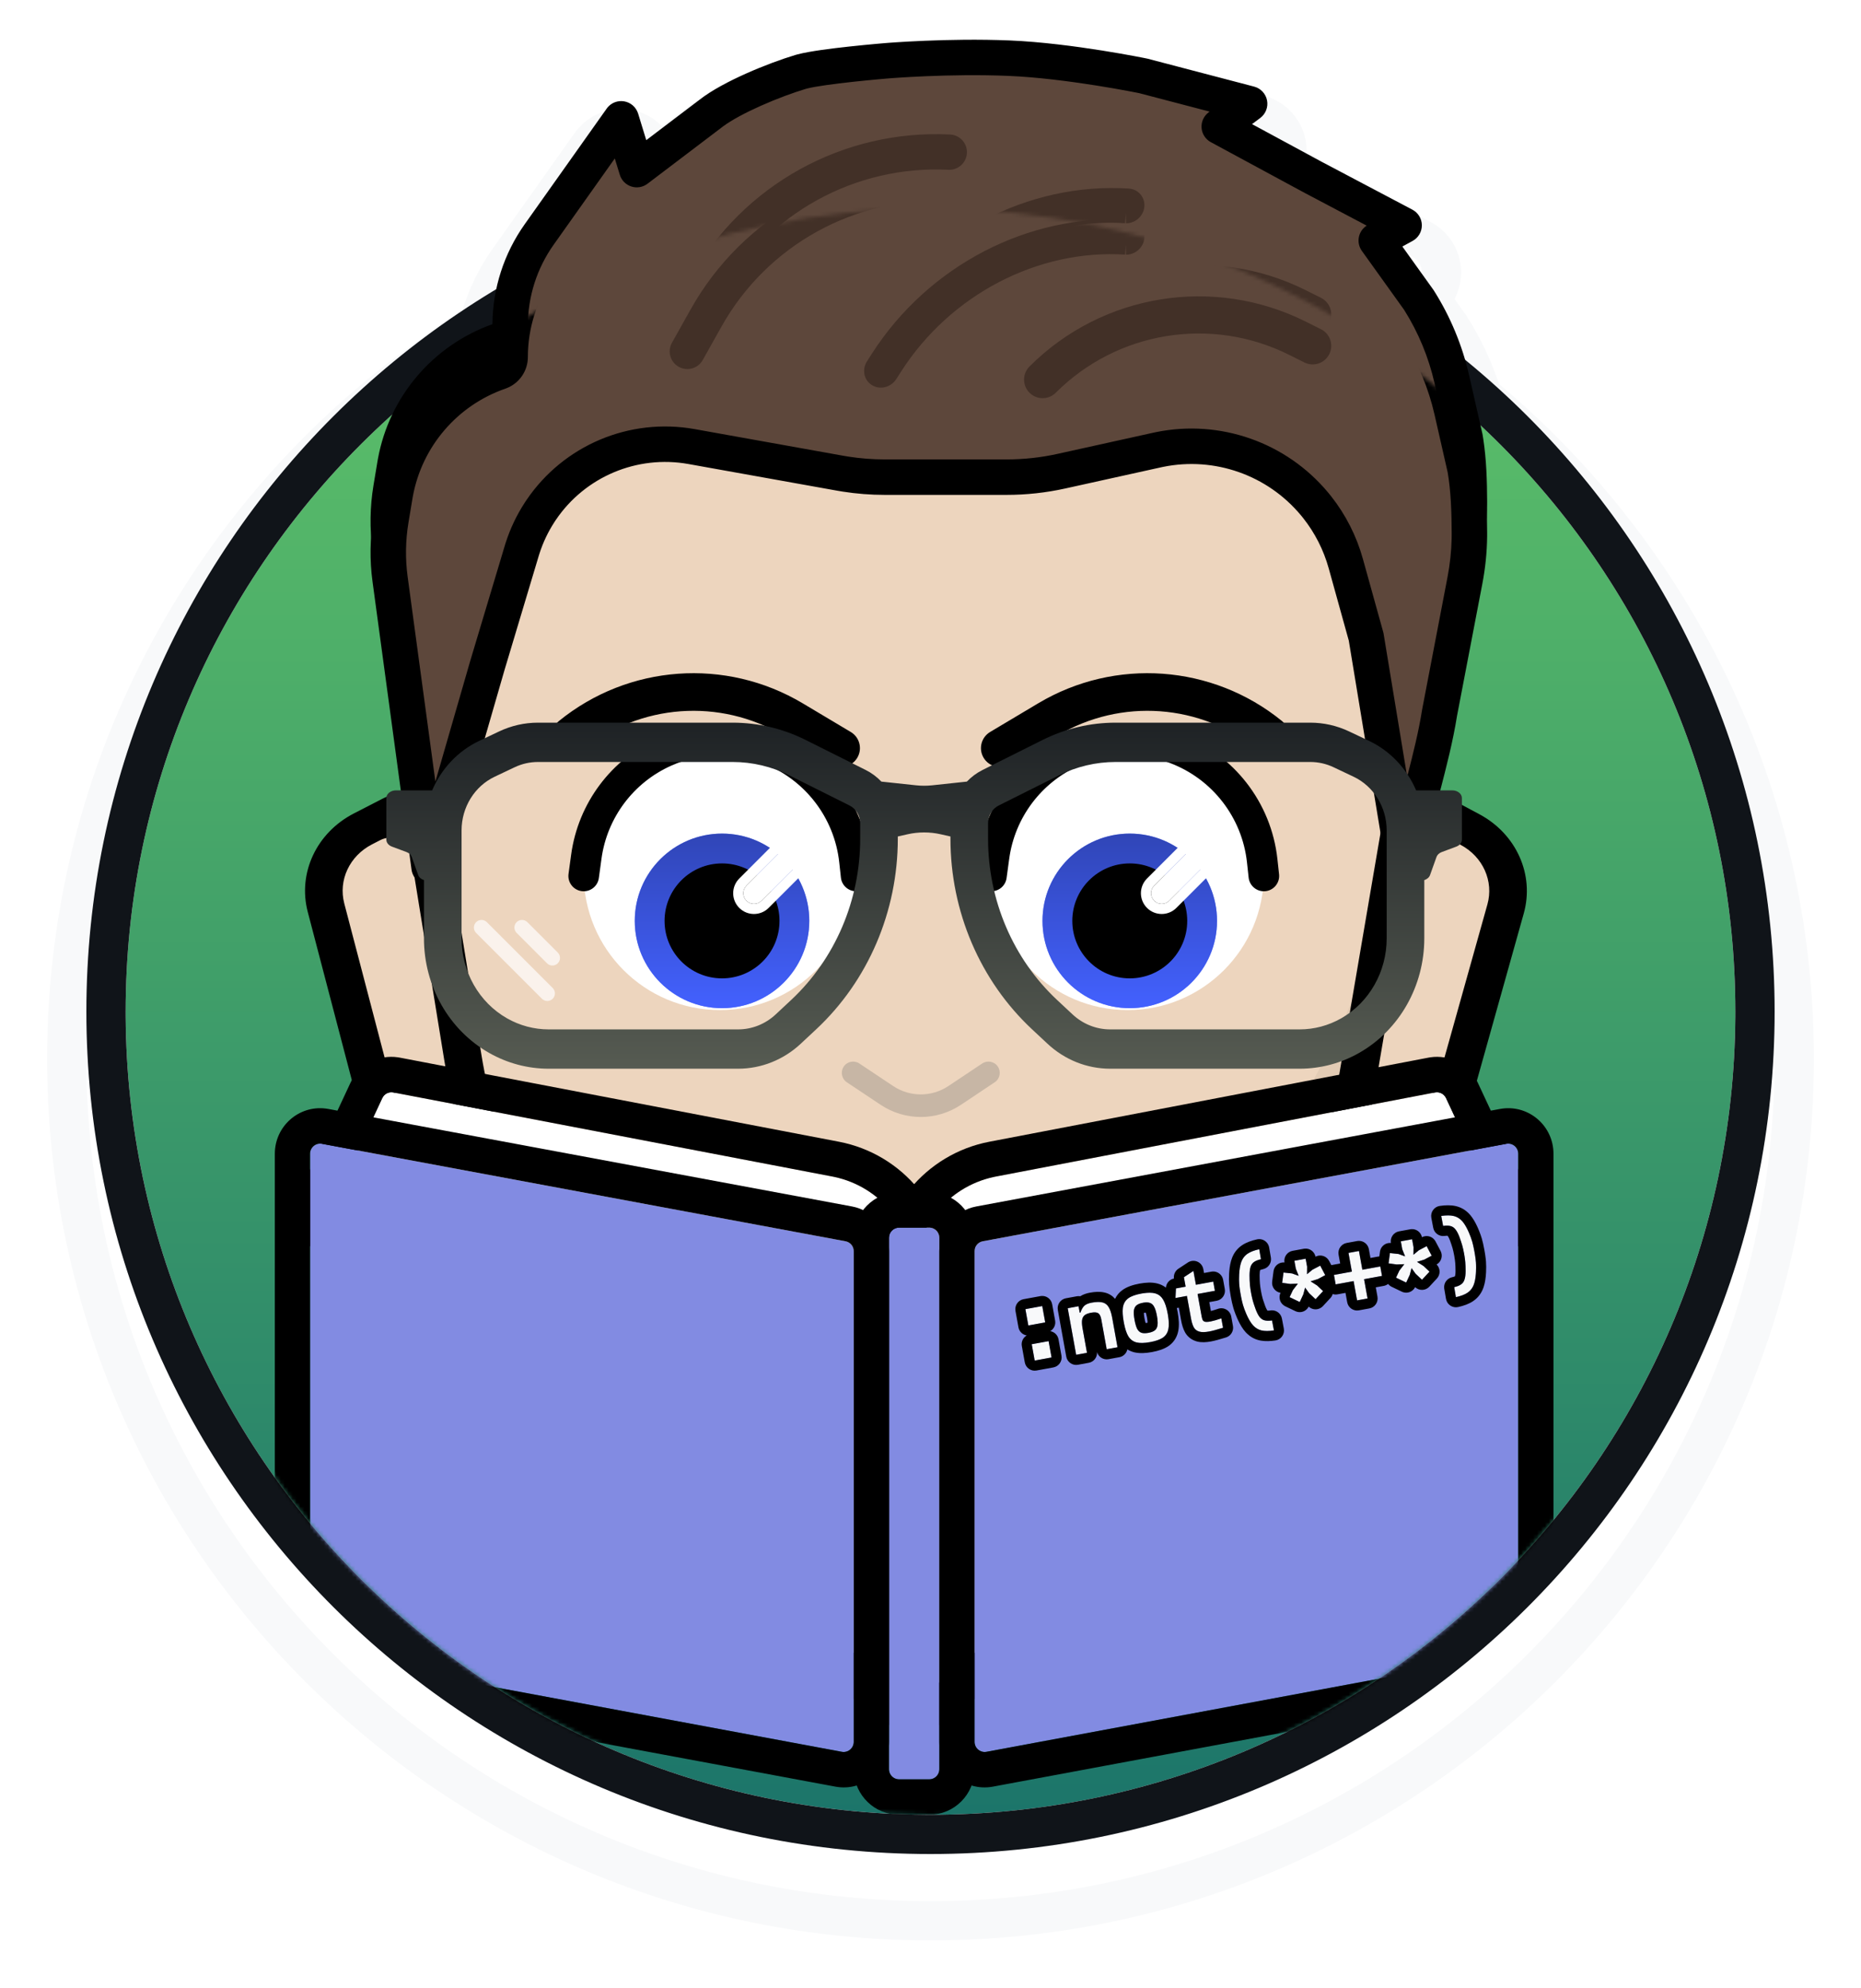<svg  width="250" height="267" viewBox="0 0 474 506" fill="none" xmlns="http://www.w3.org/2000/svg">
<g filter="url(#filter0_d_4118_1025)">
<path fill-rule="evenodd" clip-rule="evenodd" d="M237.474 0.183C243.192 -0.014 250.359 -0.109 257.611 0.193L259.223 0.27C267.308 0.703 275.778 1.845 282.179 2.86L284.673 3.265C287.062 3.663 289.119 4.033 290.695 4.328L293.175 4.804L293.86 4.941L293.94 4.958C293.963 4.962 294.008 4.971 294.05 4.979L294.111 4.993L294.13 4.996L294.188 5.01C294.2 5.012 294.212 5.014 294.223 5.016C294.227 5.017 294.231 5.019 294.235 5.019C294.301 5.033 294.376 5.049 294.456 5.067L294.872 5.17L321.964 12.265L322.466 12.406C327.445 13.903 331.239 17.952 332.419 23.006L332.528 23.514L332.62 24.027C332.811 25.227 332.848 26.429 332.741 27.609L341.285 32.228L364.407 44.432L364.846 44.674C369.175 47.153 371.929 51.685 372.135 56.67L372.147 57.17L372.142 57.67C372.08 59.926 371.493 62.097 370.473 64.034L373.192 67.827L373.355 68.062L373.502 68.279L373.662 68.524C377.063 73.899 379.796 79.658 381.811 85.672C430.837 126.846 462 188.529 462 257.5C462 381.534 361.218 482 237 482C112.782 482 12 381.534 12 257.5C12 177.205 54.236 106.786 117.724 67.107C119.418 61.458 122.025 56.085 125.478 51.216L146.372 21.745L146.563 21.485L146.757 21.229L146.997 20.926L147.308 20.559C150.578 16.836 155.558 15.012 160.516 15.809L161.025 15.899C163.952 16.477 166.574 17.931 168.593 19.996L172.118 17.323C176.197 14.153 181.555 11.44 186.033 9.444L186.933 9.048C191.44 7.084 196.069 5.392 199.718 4.303L199.896 4.251L200.484 4.087L200.645 4.044C204.604 3.012 210.941 2.258 215.25 1.792L217.136 1.593C218.975 1.404 220.65 1.245 221.962 1.126L224.062 0.941L224.65 0.891L224.756 0.884C224.772 0.882 224.791 0.881 224.811 0.879C224.814 0.879 224.817 0.879 224.82 0.879C224.83 0.878 224.84 0.876 224.85 0.875L224.874 0.874C224.886 0.873 224.9 0.871 224.913 0.87L225.074 0.857L225.653 0.812L227.757 0.666L229.233 0.573C230.843 0.476 232.839 0.368 235.115 0.273L237.474 0.183ZM237 43C215.062 43 193.891 46.279 173.951 52.372L170.959 54.642C167.676 57.133 163.52 58.088 159.532 57.346C158.219 57.853 156.913 58.372 155.612 58.903L149.161 68.005C147.793 69.935 146.708 72.034 145.925 74.238C142.058 76.154 138.261 78.191 134.537 80.339C134.86 75.674 136.096 71.127 138.169 66.957C134.169 69.026 130.243 71.217 126.395 73.524C125.775 76.441 125.445 79.427 125.421 82.439C114.048 86.484 104.941 94.862 99.888 105.475C94.912 109.944 90.156 114.651 85.64 119.581L86.275 115.759L86.291 115.669L86.425 114.909L86.439 114.83C87.448 109.341 89.272 104.124 91.789 99.315C48.898 138.526 22 194.873 22 257.5C22 375.988 118.282 472 237 472C355.718 472 452 375.988 452 257.5C452 196.819 426.747 142.032 386.161 103.018L387.316 108.094L387.369 108.342L387.417 108.58L387.484 108.949L387.656 110.013L387.67 110.097C388.176 113.389 388.449 116.678 388.599 119.841C384.917 115.808 381.074 111.923 377.083 108.195L374.184 95.455C373.88 94.12 373.534 92.797 373.152 91.485C368.524 87.702 363.734 84.108 358.795 80.715C361.816 85.93 364.039 91.573 365.379 97.459L365.545 98.19C360.924 94.475 356.137 90.958 351.199 87.647C350.614 86.527 349.987 85.428 349.317 84.352L338.74 69.597C338.36 69.067 338.02 68.514 337.718 67.945C307.671 52.021 273.39 43 237 43ZM257.194 10.184C249.284 9.855 241.407 10.021 235.532 10.265C232.589 10.388 230.133 10.532 228.41 10.644C227.549 10.701 226.868 10.749 226.401 10.784C226.169 10.802 225.988 10.816 225.865 10.826C225.804 10.831 225.756 10.834 225.724 10.837C225.708 10.838 225.694 10.84 225.685 10.841C225.681 10.841 225.677 10.841 225.675 10.841L225.674 10.842C225.674 10.842 225.669 10.841 225.666 10.842C225.657 10.842 225.644 10.844 225.627 10.846C225.593 10.848 225.541 10.852 225.477 10.857C225.346 10.868 225.154 10.884 224.911 10.905C224.423 10.947 223.721 11.007 222.866 11.085C221.157 11.24 218.821 11.464 216.325 11.734C211.842 12.219 206.278 12.91 203.166 13.721L202.578 13.885C199.14 14.911 194.536 16.604 190.103 18.579C185.775 20.507 181.263 22.856 178.162 25.29L164.605 35.574L162.53 28.815C162.025 27.171 160.628 25.955 158.93 25.681C157.337 25.426 155.737 26.04 154.724 27.273L154.53 27.528L133.636 56.999C133.261 57.528 132.898 58.065 132.547 58.608C137.946 55.78 143.474 53.164 149.12 50.771L156.589 40.237L157.868 44.403C158.152 45.326 158.72 46.119 159.472 46.684C162.718 45.495 166 44.38 169.314 43.338L183.621 32.485L184.121 32.1C186.349 30.446 189.853 28.577 193.778 26.828C197.893 24.995 202.132 23.442 205.161 22.538L205.569 22.425C207.785 21.858 212.545 21.226 217.297 20.712C219.726 20.449 222.007 20.231 223.683 20.079C224.519 20.003 225.205 19.944 225.679 19.903C225.915 19.883 226.099 19.868 226.223 19.857C226.285 19.852 226.333 19.849 226.364 19.846C226.379 19.845 226.39 19.843 226.397 19.843H226.409L226.419 19.841H226.427C226.433 19.84 226.443 19.84 226.456 19.839C226.483 19.837 226.524 19.833 226.579 19.829C226.69 19.82 226.858 19.806 227.078 19.79C227.518 19.757 228.17 19.71 229.001 19.656C230.664 19.547 233.047 19.407 235.908 19.288C241.643 19.049 249.249 18.892 256.818 19.208C264.304 19.52 272.654 20.618 279.198 21.655C282.455 22.172 285.236 22.668 287.199 23.035C288.18 23.218 288.956 23.369 289.483 23.474C289.747 23.526 289.95 23.566 290.084 23.593C290.117 23.599 290.148 23.605 290.173 23.61L308.094 28.305L307.836 28.5C306.605 29.423 305.927 30.911 306.041 32.446C306.155 33.981 307.044 35.352 308.397 36.084L332.264 48.985C332.277 48.992 332.292 49 332.305 49.007L348.097 57.341C347.107 57.977 346.4 58.978 346.136 60.134C346.065 60.444 346.027 60.758 346.022 61.071C352.193 64.488 358.187 68.186 363.984 72.147L357.181 62.658L359.795 61.233C361.164 60.486 362.043 59.09 362.139 57.549L362.147 57.238C362.137 55.679 361.323 54.244 360.009 53.431L359.74 53.276L336.558 41.041L318.896 31.492L320.994 29.92C322.38 28.88 323.049 27.138 322.716 25.438C322.382 23.738 321.105 22.378 319.43 21.938L292.338 14.844L292.108 14.79L292.106 14.789H292.103C292.1 14.788 292.095 14.788 292.09 14.787C292.079 14.785 292.064 14.78 292.045 14.776C292.006 14.768 291.949 14.757 291.876 14.742C291.729 14.712 291.513 14.669 291.235 14.614C290.68 14.504 289.872 14.348 288.858 14.158C286.83 13.779 283.966 13.269 280.612 12.737C273.933 11.678 265.189 10.518 257.194 10.184ZM256.401 29.199C250.108 28.937 243.729 29.017 238.494 29.197L236.325 29.279C234.249 29.366 232.434 29.463 230.981 29.551L229.654 29.635L227.826 29.762L227.37 29.797C227.357 29.798 227.343 29.799 227.329 29.801C227.329 29.801 227.324 29.8 227.32 29.801L227.299 29.803H227.296L227.295 29.804L227.247 29.808C227.231 29.809 227.214 29.809 227.198 29.81L227.181 29.812C227.16 29.814 227.14 29.816 227.128 29.817C227.122 29.818 227.115 29.818 227.109 29.818C227.104 29.819 227.099 29.819 227.095 29.819L227.05 29.823L226.528 29.867L224.588 30.038C223.358 30.15 221.801 30.297 220.106 30.471L218.373 30.653C213.533 31.177 209.561 31.74 208.109 32.097L207.964 32.138C205.713 32.813 202.522 33.959 199.26 35.347L197.848 35.963C197.32 36.198 196.812 36.431 196.325 36.66C209.519 34.256 223.113 33 237 33C258.79 33 279.859 36.091 299.789 41.859C298.184 40.088 297.032 37.937 296.453 35.593L287.931 33.36L287.544 33.283L285.362 32.865C283.945 32.6 282.077 32.264 279.903 31.901L277.632 31.532C271.637 30.582 264.307 29.616 257.711 29.262L256.401 29.199ZM227.422 29.789C227.436 29.788 227.45 29.787 227.462 29.786C227.469 29.785 227.476 29.784 227.482 29.783C227.462 29.785 227.442 29.787 227.422 29.789ZM294.032 4.977C294.032 4.977 294.038 4.979 294.042 4.979L294.03 4.976L294.032 4.977ZM293.166 4.848C293.188 4.85 293.212 4.851 293.234 4.853C293.2 4.849 293.166 4.847 293.133 4.844C293.144 4.845 293.155 4.846 293.166 4.848ZM293.056 4.837C293.074 4.839 293.093 4.839 293.111 4.841C293.061 4.836 293.012 4.83 292.964 4.826C292.946 4.825 292.928 4.824 292.911 4.823C292.958 4.827 293.006 4.832 293.056 4.837ZM291.262 4.825C291.27 4.824 291.278 4.824 291.287 4.823H291.283C291.276 4.824 291.268 4.824 291.262 4.825ZM291.688 4.799H291.69C291.71 4.798 291.73 4.796 291.751 4.796C291.746 4.796 291.74 4.796 291.735 4.796C291.72 4.796 291.704 4.798 291.688 4.799ZM292.024 4.79H292.076L292.072 4.789C292.056 4.789 292.04 4.79 292.024 4.79ZM224.678 0.89C224.672 0.891 224.666 0.892 224.661 0.892C224.677 0.891 224.698 0.889 224.723 0.887C224.728 0.886 224.735 0.886 224.741 0.886L224.744 0.885C224.719 0.887 224.697 0.889 224.678 0.89ZM226.061 0.85C226.058 0.85 226.054 0.85 226.051 0.849C226.044 0.849 226.036 0.85 226.027 0.849C226.04 0.85 226.052 0.85 226.061 0.85ZM225.292 0.849L225.325 0.848H225.317C225.309 0.848 225.3 0.849 225.292 0.849ZM225.996 0.849C225.991 0.848 225.985 0.847 225.979 0.847C225.974 0.846 225.968 0.847 225.962 0.847C225.974 0.847 225.986 0.848 225.996 0.849ZM225.571 0.844C225.524 0.844 225.474 0.844 225.422 0.846C225.415 0.846 225.407 0.846 225.4 0.847C225.494 0.844 225.579 0.843 225.655 0.843C225.629 0.843 225.601 0.843 225.571 0.844ZM225.694 0.843C225.746 0.843 225.794 0.843 225.836 0.844C225.868 0.844 225.898 0.845 225.924 0.846C225.905 0.845 225.884 0.844 225.862 0.844C225.816 0.843 225.759 0.842 225.696 0.842L225.694 0.843ZM225.948 0.846L225.946 0.845H225.944L225.948 0.846ZM225.666 0.842C225.676 0.842 225.687 0.842 225.696 0.842C225.692 0.842 225.688 0.841 225.684 0.841C225.678 0.841 225.672 0.842 225.666 0.842Z" fill="#F8F9FA"/>
</g>
<path d="M442 257.5C442 370.442 350.218 462 237 462C123.782 462 32 370.442 32 257.5C32 144.558 123.782 53 237 53C350.218 53 442 144.558 442 257.5Z" fill="url(#paint0_linear_4118_1025)"/>
<path d="M442 257.5C442 144.999 350.934 53.715 238.326 53.004L237 53C123.782 53 32 144.558 32 257.5L32.004 258.822C32.714 370.715 123.507 461.287 235.674 461.996L237 462C349.776 462 441.283 371.156 441.996 258.822L442 257.5ZM452 257.5C452 375.988 355.718 472 237 472C118.282 472 22 375.988 22 257.5C22 139.012 118.282 43 237 43C355.718 43 452 139.012 452 257.5Z" fill="#101419"/>
<path d="M99.354 139.364L109.292 212.724L124.128 161.367L132.878 132.185C133.92 128.711 135.451 125.403 137.427 122.362C145.785 109.497 161.038 102.892 176.139 105.599L213.948 112.376C217.705 113.049 221.513 113.388 225.329 113.388H256.415C261.095 113.388 265.762 112.878 270.332 111.868L294.677 106.489C309.57 103.199 325.055 108.492 334.816 120.212C338.515 124.652 341.227 129.827 342.775 135.394L347.957 154.039L357.632 212.724C360.213 198.533 364.728 185.632 366.663 173.376L373.106 139.76C373.874 135.758 374.28 131.692 374.261 127.617C374.236 122.118 374.066 116.582 373.163 111.315L369.781 96.457C368.153 89.305 365.317 82.484 361.395 76.285L350.537 61.139L357.632 57.269L334.411 45.013L310.544 32.112L318.285 26.307L291.193 19.212C291.193 19.212 272.487 15.341 257.006 14.696C241.525 14.051 226.044 15.341 226.044 15.341C226.044 15.341 208.812 16.736 203.869 18.211C197.402 20.142 186.185 24.701 180.891 28.887L162.185 43.078L158.213 30.14L137.319 59.61C132.514 66.388 129.933 74.49 129.933 82.798C129.933 84.506 128.849 86.027 127.235 86.586C113.254 91.434 103.022 103.543 100.594 118.14L99.583 124.216C98.75 129.225 98.673 134.332 99.354 139.364Z" fill="#5D473B"/>
<path d="M235.531 10.265C241.407 10.02 249.283 9.855 257.194 10.184C265.189 10.518 273.933 11.678 280.612 12.737C283.966 13.269 286.83 13.779 288.858 14.158C289.872 14.348 290.68 14.504 291.235 14.614C291.513 14.669 291.728 14.713 291.875 14.743C291.949 14.757 292.005 14.769 292.044 14.777C292.064 14.781 292.079 14.784 292.09 14.787C292.095 14.788 292.099 14.789 292.102 14.789C292.104 14.79 292.105 14.789 292.106 14.789L292.107 14.79C292.106 14.799 292.078 14.934 291.618 17.157L292.108 14.79C292.185 14.806 292.262 14.824 292.338 14.843L319.429 21.939C321.105 22.378 322.382 23.738 322.715 25.439C323.048 27.139 322.38 28.88 320.994 29.92L318.895 31.492L336.558 41.041H336.557L359.739 53.276C361.211 54.053 362.136 55.575 362.147 57.238C362.158 58.902 361.255 60.437 359.795 61.233L357.181 62.658L365.065 73.654L365.211 73.871C369.407 80.503 372.442 87.802 374.184 95.455L377.565 110.313L377.613 110.551L377.785 111.615C378.603 116.938 378.752 122.403 378.776 127.597L378.774 128.42C378.74 132.53 378.308 136.61 377.541 140.61L371.113 174.136C370.105 180.498 368.44 186.979 366.761 193.458C365.059 200.021 363.33 206.629 362.075 213.531C361.682 215.692 359.791 217.257 357.595 217.239C355.399 217.221 353.534 215.625 353.177 213.458L343.54 155.014L338.424 136.604C337.134 131.962 334.934 127.626 331.954 123.849L331.346 123.102C322.801 112.843 309.324 108.12 296.272 110.767L295.651 110.898L271.306 116.277C266.416 117.358 261.422 117.902 256.415 117.902H225.329C221.757 117.902 218.19 117.625 214.662 117.073L213.151 116.82L175.342 110.044C162.237 107.695 149.002 113.299 141.563 124.294L141.214 124.822C139.581 127.335 138.292 130.056 137.381 132.91L137.203 133.482L128.465 162.618L128.466 162.619L113.63 213.977C113.038 216.028 111.09 217.384 108.961 217.227C106.966 217.081 105.322 215.643 104.888 213.721L104.817 213.329L94.88 139.97C94.137 134.49 94.222 128.93 95.129 123.475L96.14 117.4L96.273 116.64C99.176 100.866 110.294 87.818 125.421 82.439C125.494 73.322 128.358 64.442 133.635 56.999L154.53 27.529L154.724 27.273C155.737 26.039 157.337 25.426 158.929 25.682C160.628 25.955 162.025 27.17 162.53 28.815L164.605 35.574L178.162 25.29C181.263 22.856 185.775 20.507 190.103 18.579C194.536 16.604 199.139 14.911 202.578 13.885L203.166 13.721C206.278 12.91 211.841 12.219 216.325 11.734C218.821 11.464 221.156 11.241 222.866 11.085C223.722 11.008 224.423 10.947 224.911 10.905C225.155 10.884 225.346 10.868 225.477 10.857C225.542 10.852 225.592 10.849 225.626 10.846C225.643 10.845 225.657 10.843 225.665 10.842C225.668 10.842 225.671 10.842 225.673 10.842L225.674 10.841C225.677 10.841 225.68 10.841 225.684 10.841C225.693 10.84 225.707 10.838 225.723 10.837C225.756 10.834 225.803 10.831 225.865 10.826C225.988 10.816 226.168 10.802 226.401 10.784C226.868 10.749 227.548 10.701 228.409 10.644C230.132 10.531 232.588 10.388 235.531 10.265ZM134.449 82.798C134.449 86.319 132.284 89.462 129.033 90.735L128.714 90.852C116.487 95.092 107.489 105.583 105.154 118.275L105.048 118.881L104.038 124.956C103.278 129.52 103.207 134.173 103.828 138.758L110.892 190.909L119.789 160.114L119.803 160.069L128.553 130.889L128.777 130.162C129.933 126.542 131.57 123.091 133.641 119.902L134.085 119.233C143.521 105.286 160.311 98.174 176.936 101.154L214.745 107.931L216.057 108.151C219.123 108.631 222.224 108.872 225.329 108.872H256.415C260.767 108.872 265.108 108.399 269.358 107.46L293.702 102.08L294.478 101.916C310.78 98.611 327.613 104.508 338.286 117.322L339.043 118.255C342.765 122.973 345.513 128.387 347.125 134.185L352.308 152.83L352.366 153.066C352.383 153.145 352.399 153.224 352.412 153.304L358.408 189.672C359.954 183.685 361.347 178.092 362.202 172.672L362.229 172.527L368.672 138.91C369.298 135.641 369.664 132.343 369.734 129.05L369.745 127.639C369.72 122.218 369.55 117.03 368.728 112.18L365.378 97.459C363.874 90.848 361.257 84.541 357.644 78.805L346.868 63.771C346.114 62.719 345.847 61.395 346.136 60.134C346.4 58.978 347.106 57.977 348.096 57.34L332.304 49.007C332.291 49 332.277 48.992 332.263 48.985L308.397 36.084C307.043 35.352 306.155 33.981 306.041 32.446C305.927 30.911 306.604 29.424 307.835 28.5L308.093 28.305L290.172 23.611C290.147 23.605 290.118 23.6 290.084 23.593C289.95 23.566 289.747 23.526 289.483 23.473C288.955 23.369 288.18 23.218 287.199 23.035C285.236 22.668 282.455 22.172 279.198 21.655C272.654 20.618 264.304 19.519 256.818 19.207C249.248 18.892 241.643 19.049 235.908 19.288C233.047 19.407 230.664 19.547 229 19.656C228.169 19.71 227.518 19.756 227.078 19.79C226.858 19.806 226.69 19.82 226.579 19.829C226.524 19.833 226.482 19.837 226.455 19.839C226.442 19.84 226.432 19.841 226.426 19.841H226.419L226.409 19.843H226.397C226.39 19.843 226.379 19.845 226.363 19.846C226.332 19.849 226.284 19.852 226.222 19.858C226.098 19.868 225.914 19.883 225.678 19.903C225.204 19.943 224.52 20.003 223.682 20.079C222.007 20.232 219.726 20.449 217.296 20.712C212.544 21.226 207.784 21.859 205.568 22.425L205.16 22.538C202.131 23.443 197.892 24.995 193.778 26.828C189.852 28.577 186.349 30.446 184.121 32.101L183.692 32.43L183.621 32.485L164.914 46.676C163.74 47.567 162.203 47.828 160.8 47.375C159.396 46.922 158.301 45.813 157.868 44.403L156.588 40.237L141.003 62.221C136.739 68.235 134.449 75.426 134.449 82.798Z" fill="black"/>
<path d="M175.919 70.65C189.224 46.912 214.833 32.766 242.01 34.139C244.49 34.265 246.398 36.377 246.272 38.856C246.147 41.336 244.035 43.245 241.556 43.12C217.79 41.919 195.397 54.289 183.763 75.046L178.989 83.563C177.813 85.661 175.205 86.45 173.074 85.394L172.869 85.287C170.703 84.073 169.932 81.332 171.145 79.166L175.919 70.65Z" fill="#423027"/>
<path d="M222.107 81.891C236.438 59.569 261.945 46.255 287.5 47.897C290.057 48.061 291.835 50.34 291.429 52.841C291.065 55.082 289.061 56.765 286.792 56.731L286.737 54.147L286.571 56.722C264.425 55.299 242.113 66.869 229.558 86.425L228.267 88.437C227.087 90.275 224.595 91.215 222.444 90.149L222.237 90.04C219.909 88.731 219.553 85.87 220.816 83.902L222.107 81.891Z" fill="#423027"/>
<path d="M262.217 85.205C280.77 66.651 309.115 62.051 332.583 73.785L336.453 75.722C338.79 76.89 339.737 79.73 338.569 82.066C337.401 84.403 334.56 85.35 332.224 84.182L328.353 82.247C308.526 72.333 284.58 76.219 268.906 91.893C267.059 93.74 264.064 93.74 262.217 91.893C260.37 90.046 260.37 87.052 262.217 85.205Z" fill="#423027"/>
<mask id="mask0_4118_1025" style="mask-type:alpha" maskUnits="userSpaceOnUse" x="32" y="53" width="410" height="409">
<path d="M442 257.5C442 370.442 350.218 462 237 462C123.782 462 32 370.442 32 257.5C32 144.558 123.782 53 237 53C350.218 53 442 144.558 442 257.5Z" fill="url(#paint1_linear_4118_1025)"/>
</mask>
<g mask="url(#mask0_4118_1025)">
<g filter="url(#filter1_d_4118_1025)">
<path d="M83.037 223.028C80.964 215.114 84.82 206.881 92.434 202.965L99.962 199.092C101.784 198.156 104.068 198.751 105.114 200.435L109.062 206.795L125.058 280.597C125.635 283.26 122.977 285.539 120.203 284.758L108.025 281.331C101.527 279.502 96.545 274.584 94.925 268.401L83.037 223.028Z" fill="#EDD5BE"/>
<path d="M83.037 223.028C80.964 215.114 84.82 206.881 92.434 202.965L99.962 199.092C101.784 198.156 104.068 198.751 105.114 200.435L109.062 206.795L125.058 280.597C125.635 283.26 122.977 285.539 120.203 284.758L108.025 281.331C101.527 279.502 96.545 274.584 94.925 268.401L83.037 223.028Z" fill="#EDD5BE"/>
<path d="M121.533 264.332C118.655 267.21 115.284 268.987 111.563 269.341C104.394 270.023 97.371 265.289 91.99 257.2L94.924 268.401C96.544 274.584 101.527 279.502 108.025 281.331L120.203 284.758C122.977 285.539 125.635 283.26 125.058 280.597L121.533 264.332Z" fill="#E2CBB4"/>
<path fill-rule="evenodd" clip-rule="evenodd" d="M97.661 195.15C101.758 193.042 106.899 194.383 109.252 198.172C112.13 202.807 114.179 207.854 115.319 213.112L129.751 279.7C131.05 285.693 125.069 290.821 118.828 289.064L106.65 285.637C98.528 283.351 92.299 277.203 90.274 269.474L78.386 224.102C75.795 214.209 80.615 203.918 90.132 199.022L97.661 195.15ZM104.703 209.233C104.586 208.693 104.376 208.175 104.081 207.699C102.614 205.338 99.41 204.502 96.856 205.816L94.735 206.907C89.025 209.844 86.133 216.019 87.688 221.954L99.575 267.327C100.79 271.965 104.527 275.653 109.401 277.025C114.217 278.38 118.833 274.424 117.83 269.799L104.703 209.233Z" fill="black"/>
<path d="M383.474 223.334C385.684 215.452 381.97 207.162 374.425 203.13L366.964 199.144C365.159 198.18 362.865 198.74 361.79 200.408L357.732 206.707L340.465 280.256C339.842 282.91 342.46 285.229 345.247 284.491L357.483 281.249C364.011 279.519 369.079 274.678 370.805 268.52L383.474 223.334Z" fill="#EDD5BE"/>
<path d="M383.474 223.334C385.684 215.452 381.97 207.162 374.425 203.13L366.964 199.144C365.159 198.18 362.865 198.74 361.79 200.408L357.732 206.707L340.465 280.256C339.842 282.91 342.46 285.229 345.247 284.491L357.483 281.249C364.011 279.519 369.079 274.678 370.805 268.52L383.474 223.334Z" fill="#EDD5BE"/>
<path d="M344.274 264.054C347.101 266.975 350.441 268.803 354.156 269.214C361.312 270.005 368.416 265.378 373.936 257.372L370.809 268.527C369.082 274.685 364.015 279.526 357.487 281.256L345.251 284.498C342.464 285.236 339.845 282.917 340.469 280.262L344.274 264.054Z" fill="#E2CBB4"/>
<path fill-rule="evenodd" clip-rule="evenodd" d="M369.333 195.237C365.273 193.067 360.11 194.329 357.692 198.082C354.734 202.673 352.598 207.688 351.368 212.928L335.788 279.288C334.386 285.261 340.278 290.478 346.548 288.817L358.784 285.575C366.944 283.413 373.278 277.361 375.437 269.664L388.106 224.478C390.868 214.626 386.226 204.263 376.794 199.223L369.333 195.237ZM362.049 209.211C362.175 208.673 362.394 208.158 362.698 207.687C364.205 205.348 367.423 204.561 369.954 205.914L372.056 207.037C377.715 210.06 380.5 216.279 378.843 222.19L366.174 267.376C364.879 271.994 361.078 275.625 356.182 276.922C351.343 278.205 346.796 274.178 347.878 269.569L362.049 209.211Z" fill="black"/>
<path d="M140.898 74.071L232.146 40.52L325.902 69.365L358.346 163.205C359.447 176.555 358.861 189.976 356.601 203.204L344.677 261.26C341.525 279.705 334.457 305.124 322.743 320.433C313.682 332.275 302.4 342.564 289.415 350.826L277.446 358.443C266.856 365.182 253.707 367.682 241.047 365.366C235.166 364.29 229.116 364.243 223.216 365.227L222.853 365.287C208.753 367.64 194.228 364.274 183.069 356.069L172.533 348.321C163.51 341.686 155.353 334.126 148.224 325.79C132.179 307.028 121.733 284.796 117.903 261.26L108.377 202.721C106.276 189.812 105.768 176.728 106.862 163.716L140.898 74.071Z" fill="#EDD5BE"/>
<path d="M234.334 364.587C288.949 336.832 331.433 287.848 351.469 228.19L344.677 261.26C341.525 279.705 334.457 305.124 322.743 320.433C313.682 332.275 302.4 342.564 289.415 350.826L277.446 358.443C266.856 365.182 253.707 367.682 241.046 365.366C238.827 364.96 236.584 364.7 234.334 364.587Z" fill="#E2CBB4"/>
<path fill-rule="evenodd" clip-rule="evenodd" d="M232.085 36.136L333.12 75.248L363.122 162.877C364.25 176.561 363.649 190.318 361.333 203.877L350.068 269.805C346.804 288.908 338.801 307.079 326.67 322.933C317.287 335.196 305.602 345.852 292.156 354.409L280.187 362.025C268.525 369.446 254.046 372.2 240.104 369.648C234.819 368.681 229.38 368.639 224.078 369.524L223.715 369.584C208.244 372.165 192.307 368.473 180.063 359.469L169.527 351.722C160.217 344.876 151.802 337.076 144.448 328.476C127.894 309.12 117.117 286.184 113.165 261.901L103.64 203.363C101.486 190.131 100.966 176.72 102.087 163.382L141.623 79.019L232.085 36.136ZM232.207 44.904L141.623 79.019L111.637 164.05C110.571 176.737 111.066 189.494 113.114 202.08L122.64 260.618C126.349 283.409 136.464 304.936 152.001 323.104C158.903 331.175 166.801 338.496 175.539 344.921L186.075 352.668C196.149 360.076 209.262 363.115 221.991 360.991L222.354 360.93C228.85 359.846 235.513 359.898 241.989 361.083C253.368 363.166 265.187 360.918 274.706 354.861L286.675 347.244C299.197 339.276 310.077 329.353 318.815 317.934C330.112 303.17 337.564 286.249 340.604 268.46L351.868 202.532C354.072 189.634 354.643 176.549 353.57 163.532L326.67 75.248L232.207 44.904Z" fill="black"/>
<path fill-rule="evenodd" clip-rule="evenodd" d="M233.567 353.268C232.509 353.268 231.651 352.486 231.651 351.521V342.786C231.651 341.821 232.509 341.039 233.567 341.039C234.625 341.039 235.483 341.821 235.483 342.786V351.521C235.483 352.486 234.625 353.268 233.567 353.268Z" fill="#C7B6A5"/>
<path fill-rule="evenodd" clip-rule="evenodd" d="M227.498 268.441C231.753 271.277 237.297 271.277 241.552 268.441L250.172 262.694C251.493 261.813 253.277 262.17 254.157 263.491C255.037 264.811 254.681 266.595 253.36 267.476L244.74 273.223C238.554 277.346 230.496 277.346 224.311 273.223L215.69 267.476C214.369 266.595 214.013 264.811 214.893 263.491C215.773 262.17 217.557 261.813 218.878 262.694L227.498 268.441Z" fill="#C7B6A5"/>
<circle cx="287.211" cy="214.401" r="34.694" fill="white"/>
<circle cx="287.753" cy="226.383" r="22.226" fill="#4361FF"/>
<circle cx="287.753" cy="226.383" r="22.226" fill="url(#paint2_linear_4118_1025)" fill-opacity="0.7"/>
<circle cx="287.754" cy="226.383" r="14.636" fill="black"/>
<path d="M251.991 218.805C254.123 219.096 256.088 217.602 256.379 215.47L257.049 210.556C258.473 200.116 265.191 191.153 274.812 186.858C282.139 183.587 290.478 183.344 297.989 186.177C308.768 190.241 316.363 200.028 317.607 211.473L318.03 215.364C318.263 217.504 320.186 219.05 322.326 218.818C324.466 218.585 326.012 216.662 325.78 214.522L325.357 210.631C323.795 196.258 314.261 183.981 300.739 178.883C291.309 175.327 280.84 175.63 271.634 179.74C259.551 185.135 251.113 196.391 249.325 209.503L248.655 214.416C248.364 216.549 249.858 218.514 251.991 218.805Z" fill="black"/>
<path fill-rule="evenodd" clip-rule="evenodd" d="M293.968 221.252C292.91 220.194 292.91 218.478 293.968 217.419L303.726 207.662C304.784 206.603 306.501 206.603 307.559 207.662C308.618 208.72 308.618 210.436 307.559 211.495L297.801 221.252C296.743 222.311 295.027 222.311 293.968 221.252Z" fill="white"/>
<path fill-rule="evenodd" clip-rule="evenodd" d="M292.144 223.077C290.078 221.011 290.078 217.661 292.144 215.595L301.901 205.837C303.968 203.771 307.317 203.771 309.384 205.837C311.45 207.903 311.45 211.253 309.384 213.319L299.626 223.077C297.56 225.143 294.21 225.143 292.144 223.077ZM293.968 217.419C292.91 218.478 292.91 220.194 293.968 221.252C295.027 222.311 296.743 222.311 297.801 221.252L307.559 211.495C308.618 210.436 308.618 208.72 307.559 207.662C306.501 206.603 304.784 206.603 303.726 207.662L293.968 217.419Z" fill="white"/>
<path fill-rule="evenodd" clip-rule="evenodd" d="M250.526 184.844C251.88 187.116 254.82 187.859 257.092 186.505L269.355 179.195C285.481 169.582 305.894 171.065 320.462 182.907C322.514 184.576 325.53 184.265 327.199 182.212C328.867 180.16 328.556 177.144 326.504 175.475C308.816 161.096 284.031 159.295 264.451 170.967L252.187 178.278C249.915 179.632 249.171 182.572 250.526 184.844Z" fill="black"/>
<circle cx="183.36" cy="214.401" r="34.694" fill="white"/>
<circle cx="183.902" cy="226.383" r="22.226" fill="#4361FF"/>
<circle cx="183.902" cy="226.383" r="22.226" fill="url(#paint3_linear_4118_1025)" fill-opacity="0.7"/>
<circle cx="183.902" cy="226.383" r="14.636" fill="black"/>
<path d="M148.139 218.805C150.272 219.096 152.237 217.602 152.528 215.47L153.198 210.556C154.621 200.116 161.339 191.153 170.961 186.858C178.288 183.587 186.626 183.344 194.138 186.177C204.916 190.241 212.512 200.028 213.756 211.473L214.179 215.364C214.412 217.504 216.335 219.05 218.475 218.818C220.615 218.585 222.161 216.662 221.928 214.522L221.506 210.631C219.943 196.258 210.41 183.981 196.888 178.883C187.458 175.327 176.989 175.63 167.783 179.74C155.699 185.135 147.262 196.391 145.474 209.503L144.804 214.416C144.513 216.549 146.006 218.514 148.139 218.805Z" fill="black"/>
<path fill-rule="evenodd" clip-rule="evenodd" d="M190.117 221.252C189.058 220.194 189.058 218.478 190.117 217.419L199.874 207.662C200.933 206.603 202.649 206.603 203.708 207.662C204.766 208.72 204.766 210.436 203.708 211.495L193.95 221.252C192.891 222.311 191.175 222.311 190.117 221.252Z" fill="white"/>
<path fill-rule="evenodd" clip-rule="evenodd" d="M188.292 223.077C186.226 221.011 186.226 217.661 188.292 215.595L198.05 205.837C200.116 203.771 203.466 203.771 205.532 205.837C207.598 207.903 207.598 211.253 205.532 213.319L195.774 223.077C193.708 225.143 190.358 225.143 188.292 223.077ZM190.117 217.419C189.058 218.478 189.058 220.194 190.117 221.252C191.175 222.311 192.891 222.311 193.95 221.252L203.708 211.495C204.766 210.436 204.766 208.72 203.708 207.662C202.649 206.603 200.933 206.603 199.874 207.662L190.117 217.419Z" fill="white"/>
<path fill-rule="evenodd" clip-rule="evenodd" d="M218.351 184.844C216.996 187.116 214.057 187.859 211.785 186.505L199.521 179.195C183.395 169.582 162.982 171.065 148.415 182.907C146.362 184.576 143.346 184.265 141.678 182.212C140.009 180.16 140.32 177.144 142.373 175.475C160.06 161.096 184.846 159.295 204.426 170.967L216.689 178.278C218.961 179.632 219.705 182.572 218.351 184.844Z" fill="black"/>
<path d="M99.354 139.364L109.292 212.724L124.128 161.367L132.878 132.185C133.92 128.711 135.451 125.403 137.427 122.362C145.785 109.497 161.038 102.892 176.139 105.599L213.948 112.376C217.705 113.049 221.513 113.388 225.329 113.388H256.415C261.095 113.388 265.762 112.878 270.332 111.868L294.677 106.489C309.57 103.199 325.055 108.492 334.816 120.212C338.515 124.651 341.227 129.827 342.775 135.394L347.957 154.039L357.632 212.724C360.213 198.533 364.728 185.632 366.663 173.376L373.106 139.76C373.874 135.758 374.28 131.692 374.261 127.617C374.236 122.118 374.066 116.582 373.163 111.315L369.781 96.457C368.153 89.305 365.317 82.484 361.395 76.285L350.537 61.139L357.632 57.269L334.411 45.013L310.544 32.112L318.285 26.307L291.193 19.212C291.193 19.212 272.487 15.341 257.006 14.696C241.525 14.051 226.044 15.341 226.044 15.341C226.044 15.341 208.812 16.736 203.869 18.211C197.402 20.142 186.185 24.701 180.891 28.887L162.185 43.078L158.213 30.14L137.319 59.61C132.514 66.388 129.933 74.49 129.933 82.798C129.933 84.506 128.849 86.027 127.235 86.586C113.254 91.434 103.022 103.543 100.594 118.14L99.583 124.216C98.75 129.225 98.673 134.332 99.354 139.364Z" fill="#5D473B"/>
<path d="M235.531 10.265C241.407 10.02 249.283 9.855 257.194 10.184C265.189 10.518 273.933 11.678 280.612 12.737C283.966 13.269 286.83 13.779 288.858 14.158C289.872 14.348 290.68 14.504 291.235 14.614C291.513 14.669 291.728 14.713 291.875 14.743C291.949 14.757 292.005 14.769 292.044 14.777C292.064 14.781 292.079 14.784 292.09 14.787C292.095 14.788 292.099 14.789 292.102 14.789C292.104 14.79 292.105 14.789 292.106 14.789L292.107 14.79C292.106 14.799 292.078 14.934 291.618 17.157L292.108 14.79C292.185 14.806 292.262 14.824 292.338 14.843L319.429 21.939C321.105 22.378 322.382 23.738 322.715 25.439C323.048 27.139 322.38 28.88 320.994 29.92L318.895 31.492L336.558 41.041H336.557L359.739 53.276C361.211 54.053 362.136 55.575 362.147 57.238C362.158 58.902 361.255 60.437 359.795 61.233L357.181 62.658L365.065 73.654L365.211 73.871C369.407 80.503 372.442 87.802 374.184 95.455L377.565 110.313L377.613 110.551L377.785 111.615C378.603 116.938 378.752 122.403 378.776 127.597L378.774 128.42C378.74 132.53 378.308 136.61 377.541 140.61L371.113 174.136C370.105 180.498 368.44 186.979 366.761 193.458C365.059 200.021 363.33 206.629 362.075 213.531C361.682 215.692 359.791 217.257 357.595 217.239C355.399 217.221 353.534 215.625 353.177 213.458L343.54 155.014L338.424 136.604C337.134 131.962 334.934 127.626 331.954 123.849L331.346 123.102C322.801 112.843 309.324 108.12 296.272 110.767L295.651 110.898L271.306 116.277C266.416 117.358 261.422 117.902 256.415 117.902H225.329C221.757 117.902 218.19 117.625 214.662 117.073L213.151 116.82L175.342 110.044C162.237 107.695 149.002 113.299 141.563 124.294L141.214 124.822C139.581 127.335 138.292 130.056 137.381 132.91L137.203 133.482L128.465 162.618L128.466 162.619L113.63 213.977C113.038 216.028 111.09 217.384 108.961 217.227C106.966 217.081 105.322 215.643 104.888 213.721L104.817 213.329L94.88 139.97C94.137 134.49 94.222 128.93 95.129 123.475L96.14 117.4L96.273 116.64C99.176 100.866 110.294 87.818 125.421 82.439C125.494 73.322 128.358 64.442 133.635 56.999L154.53 27.529L154.724 27.273C155.737 26.039 157.337 25.426 158.929 25.682C160.628 25.955 162.025 27.17 162.53 28.815L164.605 35.574L178.162 25.29C181.263 22.856 185.775 20.507 190.103 18.579C194.536 16.604 199.139 14.911 202.578 13.885L203.166 13.721C206.278 12.91 211.841 12.219 216.325 11.734C218.821 11.464 221.156 11.241 222.866 11.085C223.722 11.008 224.423 10.947 224.911 10.905C225.155 10.884 225.346 10.868 225.477 10.857C225.542 10.852 225.592 10.849 225.626 10.846C225.643 10.845 225.657 10.843 225.665 10.842C225.668 10.842 225.671 10.842 225.673 10.842L225.674 10.841C225.677 10.841 225.68 10.841 225.684 10.841C225.693 10.84 225.707 10.838 225.723 10.837C225.756 10.834 225.803 10.831 225.865 10.826C225.988 10.816 226.168 10.802 226.401 10.784C226.868 10.749 227.548 10.701 228.409 10.644C230.132 10.531 232.588 10.388 235.531 10.265ZM134.449 82.798C134.449 86.319 132.284 89.462 129.033 90.735L128.714 90.852C116.487 95.092 107.489 105.583 105.154 118.275L105.048 118.881L104.038 124.956C103.278 129.52 103.207 134.173 103.828 138.758L110.892 190.909L119.789 160.114L119.803 160.069L128.553 130.889L128.777 130.162C129.933 126.542 131.57 123.091 133.641 119.902L134.085 119.233C143.521 105.286 160.311 98.174 176.936 101.154L214.745 107.931L216.057 108.151C219.123 108.631 222.224 108.872 225.329 108.872H256.415C260.767 108.872 265.108 108.399 269.358 107.46L293.702 102.08L294.478 101.916C310.78 98.611 327.613 104.508 338.286 117.322L339.043 118.255C342.765 122.973 345.513 128.387 347.125 134.185L352.308 152.83L352.366 153.066C352.383 153.145 352.399 153.224 352.412 153.304L358.408 189.672C359.954 183.685 361.347 178.092 362.202 172.672L362.229 172.527L368.672 138.91C369.298 135.641 369.664 132.343 369.734 129.05L369.745 127.639C369.72 122.218 369.55 117.03 368.728 112.18L365.378 97.459C363.874 90.848 361.257 84.541 357.644 78.805L346.868 63.771C346.114 62.719 345.847 61.395 346.136 60.134C346.4 58.978 347.106 57.977 348.096 57.34L332.304 49.007C332.291 49 332.277 48.992 332.263 48.985L308.397 36.084C307.043 35.352 306.155 33.981 306.041 32.446C305.927 30.911 306.604 29.424 307.835 28.5L308.093 28.305L290.172 23.611C290.147 23.605 290.118 23.6 290.084 23.593C289.95 23.566 289.747 23.526 289.483 23.473C288.955 23.369 288.18 23.218 287.199 23.035C285.236 22.668 282.455 22.172 279.198 21.655C272.654 20.618 264.304 19.519 256.818 19.207C249.248 18.892 241.643 19.049 235.908 19.288C233.047 19.407 230.664 19.547 229 19.656C228.169 19.71 227.518 19.756 227.078 19.79C226.858 19.806 226.69 19.82 226.579 19.829C226.524 19.833 226.482 19.837 226.455 19.839C226.442 19.84 226.432 19.841 226.426 19.841H226.419L226.409 19.843H226.397C226.39 19.843 226.379 19.845 226.363 19.846C226.332 19.849 226.284 19.852 226.222 19.858C226.098 19.868 225.914 19.883 225.678 19.903C225.204 19.943 224.52 20.003 223.682 20.079C222.007 20.232 219.726 20.449 217.296 20.712C212.544 21.226 207.784 21.859 205.568 22.425L205.16 22.538C202.131 23.443 197.892 24.995 193.778 26.828C189.852 28.577 186.349 30.446 184.121 32.101L183.692 32.43L183.621 32.485L164.914 46.676C163.74 47.567 162.203 47.828 160.8 47.375C159.396 46.922 158.301 45.813 157.868 44.403L156.588 40.237L141.003 62.221C136.739 68.235 134.449 75.426 134.449 82.798Z" fill="black"/>
<path d="M175.919 70.65C189.224 46.912 214.833 32.766 242.01 34.139C244.49 34.265 246.398 36.377 246.272 38.856C246.147 41.336 244.035 43.245 241.556 43.12C217.79 41.919 195.397 54.289 183.763 75.046L178.989 83.563C177.813 85.661 175.205 86.45 173.074 85.394L172.869 85.287C170.703 84.073 169.932 81.332 171.145 79.166L175.919 70.65Z" fill="#423027"/>
<path d="M222.107 81.891C236.438 59.569 261.945 46.255 287.5 47.897C290.057 48.061 291.835 50.34 291.429 52.841C291.065 55.082 289.061 56.765 286.792 56.731L286.737 54.147L286.571 56.722C264.425 55.299 242.113 66.869 229.558 86.425L228.267 88.437C227.087 90.275 224.595 91.215 222.444 90.149L222.237 90.04C219.909 88.731 219.553 85.87 220.816 83.902L222.107 81.891Z" fill="#423027"/>
<path d="M262.217 85.205C280.77 66.651 309.115 62.051 332.583 73.785L336.453 75.722C338.79 76.89 339.737 79.73 338.569 82.066C337.401 84.403 334.56 85.35 332.224 84.182L328.353 82.247C308.526 72.333 284.58 76.219 268.906 91.893C267.059 93.74 264.064 93.74 262.217 91.893C260.37 90.046 260.37 87.052 262.217 85.205Z" fill="#423027"/>
<g filter="url(#filter2_d_4118_1025)">
<path fill-rule="evenodd" clip-rule="evenodd" d="M186.619 171.905C193.056 171.905 199.412 173.412 205.218 176.316L220.504 183.961C222.009 184.713 223.348 185.719 224.485 186.914L233.344 187.86C234.695 188.004 236.058 188.004 237.409 187.86L246.267 186.914C247.404 185.718 248.744 184.713 250.249 183.961L265.533 176.316C271.34 173.412 277.697 171.905 284.134 171.905H333.736C337.146 171.905 340.516 172.666 343.621 174.138L348.707 176.548C354.144 179.124 358.344 183.661 360.687 189.146H369.885C371.245 189.146 372.348 190.02 372.348 191.096V201.703C372.348 202.458 371.798 203.145 370.936 203.467L367.204 204.859C366.56 205.1 366.079 205.55 365.885 206.092L364.233 210.715C364.02 211.312 363.468 211.777 362.77 211.996V226.832C362.769 238.994 356.407 250.183 346.186 255.993C341.531 258.64 336.317 260.026 331.018 260.026H282.749C276.866 260.026 271.189 257.762 266.801 253.665L262.874 250C249.645 237.651 242.081 219.99 242.081 201.449V200.89L239.612 200.331C236.824 199.699 233.928 199.699 231.14 200.331L228.672 200.89V201.449C228.672 219.99 221.108 237.651 207.879 250L203.952 253.665C199.564 257.762 193.887 260.026 188.004 260.026H139.735C134.437 260.026 129.222 258.64 124.567 255.993C114.347 250.183 107.984 238.994 107.984 226.832V211.996C107.285 211.777 106.732 211.313 106.518 210.715L104.868 206.092C104.674 205.55 104.192 205.099 103.548 204.859L99.817 203.467C98.955 203.145 98.405 202.458 98.405 201.703V191.096C98.405 190.02 99.508 189.146 100.868 189.146H110.066C112.409 183.661 116.609 179.124 122.046 176.548L127.132 174.138C130.237 172.666 133.608 171.905 137.017 171.905H186.619ZM137.017 181.918C134.971 181.918 132.948 182.375 131.085 183.258L125.999 185.668C120.862 188.102 117.562 193.453 117.562 199.35V226.832C117.562 235.325 122.005 243.138 129.143 247.196C132.394 249.044 136.035 250.013 139.735 250.013H188.004C191.534 250.013 194.94 248.653 197.572 246.196L201.499 242.531C212.693 232.082 219.093 217.137 219.093 201.449V197.51C219.093 195.582 218.034 193.826 216.371 192.994L201.086 185.35C196.57 183.092 191.626 181.918 186.619 181.918H137.017ZM284.134 181.918C279.127 181.918 274.184 183.092 269.667 185.35L254.383 192.994C252.719 193.826 251.66 195.582 251.66 197.51V201.449C251.66 217.137 258.06 232.082 269.254 242.531L273.181 246.196C275.814 248.654 279.219 250.013 282.749 250.013H331.018C334.718 250.013 338.36 249.044 341.61 247.196C348.748 243.138 353.191 235.325 353.191 226.832V199.35C353.191 193.453 349.891 188.102 344.754 185.668L339.667 183.258C337.804 182.375 335.782 181.918 333.736 181.918H284.134Z" fill="url(#paint4_linear_4118_1025)"/>
</g>
<path d="M124.003 226.706L123.856 226.573C123.096 225.953 121.975 225.997 121.267 226.706C120.558 227.414 120.514 228.535 121.134 229.295L121.267 229.442L138.038 246.213C138.793 246.969 140.019 246.969 140.774 246.213C141.53 245.458 141.53 244.233 140.774 243.477L124.003 226.706Z" fill="white" fill-opacity="0.7"/>
<path d="M134.324 226.706L134.177 226.573C133.417 225.953 132.296 225.997 131.587 226.706C130.879 227.414 130.835 228.535 131.455 229.295L131.587 229.442L139.328 237.183C140.083 237.939 141.309 237.939 142.064 237.183C142.82 236.427 142.82 235.202 142.064 234.446L134.324 226.706Z" fill="white" fill-opacity="0.7"/>
</g>
<path d="M232.837 324.801C232.837 312.425 224.086 301.795 211.991 299.48L100.163 278.068C99.013 277.848 97.86 278.439 97.362 279.505L84.307 307.464C83.81 308.527 84.092 309.794 84.992 310.544L228.636 430.148C230.308 431.54 232.837 430.345 232.837 428.163V324.801Z" fill="white"/>
<path d="M101.357 269.123C96.505 268.407 91.725 270.858 89.456 275.228L89.238 275.671L76.182 303.631L75.983 304.081C74.091 308.62 75.26 313.872 78.895 317.169L79.267 317.492L222.911 437.096C230.433 443.36 241.812 437.981 241.812 428.162V324.801C241.812 308.093 229.998 293.744 213.67 290.617L101.843 269.205L101.357 269.123ZM232.837 428.162C232.837 430.276 230.464 431.464 228.796 430.271L228.637 430.147L84.992 310.544C84.148 309.842 83.848 308.684 84.223 307.666L84.307 307.463L97.363 279.505C97.86 278.439 99.013 277.847 100.164 278.067L211.991 299.48L212.556 299.594C224.357 302.128 232.836 312.618 232.837 324.801V428.162Z" fill="black"/>
<path d="M232.837 324.801C232.837 312.425 241.587 301.795 253.682 299.48L365.51 278.068C366.66 277.848 367.813 278.439 368.311 279.505L381.366 307.464C381.863 308.527 381.581 309.794 380.681 310.544L237.037 430.148C235.365 431.54 232.837 430.345 232.837 428.163V324.801Z" fill="white"/>
<path d="M364.316 269.123C369.168 268.407 373.948 270.858 376.218 275.228L376.435 275.671L389.491 303.631L389.691 304.081C391.582 308.62 390.413 313.872 386.778 317.169L386.406 317.492L242.762 437.096C235.24 443.36 223.861 437.981 223.861 428.162V324.801C223.861 308.093 235.675 293.744 252.003 290.617L363.83 269.205L364.316 269.123ZM232.837 428.162C232.837 430.276 235.209 431.464 236.877 430.271L237.036 430.147L380.681 310.544C381.525 309.842 381.825 308.684 381.45 307.666L381.366 307.463L368.31 279.505C367.813 278.439 366.66 277.847 365.509 278.067L253.682 299.48L253.117 299.594C241.316 302.128 232.837 312.618 232.837 324.801V428.162Z" fill="black"/>
<path d="M226.426 315.07C226.426 313.647 227.574 312.493 228.99 312.493H236.683C238.099 312.493 239.247 313.647 239.247 315.07V450.4C239.247 451.824 238.099 452.978 236.683 452.978H228.99C227.574 452.978 226.426 451.824 226.426 450.4V315.07Z" fill="#828BE2"/>
<path d="M226.439 450.663C226.562 451.877 227.521 452.841 228.728 452.964L228.99 452.978H236.683L236.945 452.964C238.152 452.841 239.111 451.877 239.234 450.663L239.247 450.4V315.07C239.247 313.736 238.238 312.638 236.945 312.506L236.683 312.493V303.471C243.056 303.471 248.223 308.664 248.223 315.07V450.4C248.223 456.807 243.056 462 236.683 462H228.99C222.816 462 217.774 457.126 217.465 450.997L217.45 450.4V315.07C217.45 308.664 222.617 303.471 228.99 303.471V312.493L228.728 312.506C227.435 312.638 226.426 313.736 226.426 315.07V450.4L226.439 450.663ZM236.683 303.471V312.493H228.99V303.471H236.683Z" fill="black"/>
<path d="M217.45 318.503C217.45 317.261 216.569 316.195 215.353 315.969L82.007 291.146C80.43 290.853 78.975 292.069 78.975 293.681V418.612C78.975 419.855 79.857 420.921 81.073 421.147L214.419 445.969C215.996 446.263 217.45 445.046 217.45 443.435L217.45 318.503Z" fill="#828BE2"/>
<path d="M78.975 418.612V293.681C78.975 292.069 80.43 290.853 82.007 291.146L215.353 315.969C216.569 316.195 217.45 317.261 217.45 318.504V443.435C217.45 444.946 216.172 446.11 214.713 446.008L214.419 445.97L81.073 421.147C79.933 420.935 79.087 419.985 78.985 418.843L78.975 418.612ZM70 418.612C70 424.029 73.724 428.7 78.93 429.912L79.439 430.018L212.785 454.841C219.879 456.161 226.426 450.687 226.426 443.435V318.504C226.426 312.912 222.457 308.116 216.987 307.098L83.641 282.275L82.977 282.171C76.144 281.298 70 286.655 70 293.681V418.612Z" fill="black"/>
<path d="M248.223 318.503C248.223 317.261 249.105 316.195 250.32 315.969L383.667 291.146C385.243 290.853 386.698 292.069 386.698 293.681V418.612C386.698 419.855 385.816 420.921 384.601 421.147L251.254 445.969C249.678 446.263 248.223 445.046 248.223 443.435L248.223 318.503Z" fill="#828BE2"/>
<path d="M386.698 418.612V293.681C386.698 292.069 385.243 290.853 383.667 291.146L250.32 315.969C249.105 316.195 248.223 317.261 248.223 318.504V443.435C248.223 444.946 249.501 446.11 250.96 446.008L251.254 445.97L384.601 421.147C385.74 420.935 386.586 419.985 386.688 418.843L386.698 418.612ZM395.673 418.612C395.673 424.029 391.949 428.7 386.743 429.912L386.235 430.018L252.888 454.841C245.794 456.161 239.248 450.687 239.247 443.435V318.504C239.247 312.912 243.216 308.116 248.686 307.098L382.033 282.275L382.696 282.171C389.53 281.298 395.673 286.655 395.673 293.681V418.612Z" fill="black"/>
<path d="M262.785 342.181L267.081 341.396L267.833 345.555L263.538 346.34L262.785 342.181ZM261.169 333.251L265.464 332.465L266.217 336.624L261.922 337.409L261.169 333.251Z" fill="#F8F9FA"/>
<path d="M271.954 333.016L274.712 332.512L275.008 334.148L275.189 334.115C275.477 333.295 275.822 332.708 276.225 332.352C276.628 331.997 277.243 331.744 278.072 331.592C279.218 331.383 280.125 331.365 280.795 331.54C281.463 331.7 281.985 332.09 282.362 332.709C282.751 333.311 283.056 334.226 283.278 335.453L284.636 342.952L281.878 343.456L280.512 335.912C280.361 335.078 280.1 334.539 279.729 334.294C279.373 334.046 278.773 333.999 277.929 334.154C277.19 334.289 276.637 334.499 276.268 334.786C275.915 335.07 275.694 335.486 275.606 336.034C275.531 336.564 275.577 337.291 275.744 338.215L276.859 344.374L274.101 344.878L271.954 333.016Z" fill="#F8F9FA"/>
<path d="M292.938 341.645C291.476 341.912 290.313 341.937 289.448 341.72C288.581 341.487 287.896 340.97 287.393 340.17C286.902 339.352 286.51 338.133 286.217 336.512C285.921 334.876 285.859 333.588 286.032 332.649C286.219 331.706 286.672 330.982 287.39 330.475C288.12 329.95 289.224 329.553 290.701 329.283C292.178 329.013 293.342 328.995 294.194 329.231C295.059 329.448 295.737 329.966 296.227 330.784C296.733 331.599 297.134 332.825 297.43 334.461C297.723 336.082 297.776 337.364 297.588 338.306C297.413 339.23 296.96 339.955 296.23 340.479C295.497 340.989 294.4 341.378 292.938 341.645ZM288.975 336.007C289.156 337.007 289.378 337.765 289.643 338.28C289.92 338.777 290.275 339.103 290.708 339.259C291.156 339.412 291.756 339.419 292.51 339.282C293.264 339.144 293.816 338.925 294.166 338.626C294.532 338.325 294.75 337.894 294.82 337.333C294.902 336.755 294.853 335.966 294.672 334.966C294.488 333.951 294.256 333.187 293.977 332.675C293.712 332.16 293.356 331.826 292.908 331.673C292.472 331.502 291.878 331.486 291.124 331.623C290.371 331.761 289.812 331.989 289.449 332.305C289.099 332.604 288.882 333.043 288.8 333.621C288.733 334.197 288.791 334.992 288.975 336.007Z" fill="#F8F9FA"/>
<path d="M307.971 338.943C306.885 339.141 306.038 339.148 305.428 338.962C304.819 338.776 304.365 338.421 304.068 337.896C303.768 337.356 303.528 336.594 303.35 335.609L302.314 329.882L299.398 330.416L299.517 327.976L301.981 327.525L301.545 325.117L303.966 323.524L304.603 327.046L309.011 326.24L309.435 328.58L305.027 329.386L306.047 335.022C306.134 335.507 306.236 335.856 306.353 336.069C306.484 336.28 306.695 336.414 306.986 336.47C307.291 336.524 307.731 336.498 308.303 336.394C308.951 336.275 309.877 336.012 311.08 335.604L311.512 337.99C309.98 338.474 308.799 338.791 307.971 338.943Z" fill="#F8F9FA"/>
<path d="M324.471 338.672C323.182 338.861 322.123 338.859 321.294 338.667C320.48 338.471 319.772 338.045 319.171 337.388C318.569 336.731 317.987 335.75 317.423 334.444C317.074 333.632 316.798 332.884 316.597 332.201C316.396 331.518 316.196 330.631 315.999 329.54C315.801 328.449 315.677 327.548 315.626 326.838C315.576 326.127 315.572 325.33 315.614 324.445C315.684 323.024 315.885 321.9 316.218 321.072C316.551 320.244 317.071 319.593 317.78 319.119C318.488 318.646 319.471 318.27 320.729 317.993L321.167 320.543C320.404 320.713 319.815 320.946 319.401 321.241C319 321.518 318.707 321.923 318.524 322.458C318.355 322.989 318.268 323.71 318.261 324.619C318.267 325.51 318.295 326.272 318.348 326.904C318.397 327.521 318.496 328.238 318.644 329.056C318.792 329.874 318.952 330.588 319.125 331.199C319.295 331.794 319.533 332.509 319.84 333.345C320.165 334.193 320.499 334.836 320.843 335.274C321.202 335.71 321.618 335.986 322.091 336.103C322.581 336.232 323.214 336.242 323.988 336.131L324.471 338.672Z" fill="#F8F9FA"/>
<path d="M333.442 329.191L332.413 327.759L331.954 329.486L331.046 331.437L328.463 330.195L329.305 328.398L330.573 326.758L328.625 326.832L326.566 326.551L326.909 323.93L329.099 324.163L330.774 324.772L330.049 322.956L329.683 320.934L332.554 320.409L332.92 322.431L332.895 324.361L334.276 323.216L336.259 322.173L337.538 324.592L335.664 325.592L333.806 326.166L335.469 327.224L336.99 328.66L335.074 330.724L333.442 329.191Z" fill="#F8F9FA"/>
<path d="M344.764 326.111L340.197 326.946L339.761 324.537L344.328 323.702L343.464 318.93L346.132 318.443L346.995 323.215L351.562 322.38L351.998 324.788L347.431 325.623L348.319 330.532L345.652 331.02L344.764 326.111Z" fill="#F8F9FA"/>
<path d="M360.553 324.234L359.523 322.802L359.065 324.529L358.157 326.479L355.573 325.238L356.416 323.441L357.683 321.8L355.735 321.875L353.676 321.594L354.019 318.972L356.21 319.206L357.885 319.815L357.159 317.999L356.793 315.977L359.664 315.452L360.03 317.474L360.006 319.404L361.387 318.259L363.37 317.215L364.648 319.635L362.774 320.635L360.916 321.209L362.579 322.267L364.1 323.702L362.185 325.766L360.553 324.234Z" fill="#F8F9FA"/>
<path d="M370.386 327.647C371.15 327.476 371.73 327.245 372.129 326.953C372.546 326.673 372.838 326.268 373.007 325.736C373.19 325.202 373.285 324.48 373.292 323.571C373.287 322.68 373.259 321.926 373.21 321.309C373.158 320.677 373.058 319.951 372.909 319.133C372.761 318.315 372.602 317.609 372.432 317.014C372.26 316.404 372.02 315.681 371.713 314.845C371.388 313.996 371.046 313.355 370.687 312.919C370.343 312.481 369.927 312.205 369.44 312.091C368.964 311.959 368.339 311.948 367.565 312.058L367.082 309.517C368.356 309.331 369.408 309.335 370.237 309.527C371.066 309.72 371.781 310.145 372.383 310.802C372.984 311.459 373.567 312.44 374.13 313.745C374.479 314.558 374.755 315.306 374.956 315.989C375.158 316.672 375.357 317.559 375.554 318.65C375.752 319.74 375.876 320.641 375.927 321.352C375.977 322.063 375.982 322.86 375.939 323.744C375.869 325.165 375.668 326.29 375.335 327.118C375.002 327.946 374.482 328.596 373.774 329.07C373.08 329.541 372.097 329.917 370.824 330.196L370.386 327.647Z" fill="#F8F9FA"/>
<path d="M318.644 329.057C318.533 328.443 318.449 327.886 318.394 327.386L318.347 326.904C318.295 326.272 318.266 325.51 318.261 324.618C318.268 323.71 318.356 322.99 318.524 322.458C318.685 321.99 318.929 321.621 319.256 321.351L319.401 321.241C319.815 320.946 320.404 320.713 321.167 320.542L320.728 317.993C319.471 318.27 318.488 318.646 317.78 319.12L317.523 319.305C316.944 319.758 316.509 320.348 316.218 321.072L316.099 321.396C315.837 322.185 315.675 323.201 315.614 324.445C315.572 325.329 315.575 326.127 315.626 326.838L315.678 327.406C315.743 328.011 315.851 328.722 315.999 329.54L316.146 330.319C316.295 331.061 316.445 331.688 316.596 332.201C316.798 332.884 317.074 333.632 317.424 334.444C317.987 335.75 318.569 336.732 319.17 337.388C319.772 338.045 320.479 338.472 321.293 338.667C322.122 338.86 323.181 338.861 324.471 338.672L323.988 336.131C323.214 336.242 322.581 336.232 322.09 336.102C321.677 336 321.307 335.776 320.981 335.43L320.843 335.275C320.499 334.837 320.165 334.193 319.84 333.345C319.533 332.509 319.294 331.794 319.124 331.199C318.995 330.741 318.872 330.225 318.756 329.65L318.644 329.057ZM375.554 318.65C375.406 317.832 375.257 317.128 375.106 316.539L374.956 315.989C374.754 315.306 374.479 314.557 374.13 313.745C373.637 312.603 373.129 311.709 372.607 311.063L372.383 310.802C371.857 310.227 371.243 309.829 370.542 309.61L370.237 309.527C369.408 309.335 368.357 309.331 367.083 309.517L367.565 312.058C368.339 311.948 368.964 311.959 369.44 312.091C369.927 312.205 370.343 312.482 370.687 312.92C371.046 313.355 371.389 313.996 371.713 314.844C372.02 315.68 372.26 316.404 372.433 317.014C372.603 317.609 372.762 318.316 372.91 319.134L373.011 319.729C373.104 320.308 373.171 320.834 373.21 321.309C373.26 321.926 373.287 322.68 373.293 323.571C373.286 324.48 373.19 325.202 373.006 325.737C372.838 326.268 372.545 326.673 372.129 326.952C371.73 327.244 371.15 327.476 370.387 327.647L370.825 330.196C372.097 329.916 373.081 329.542 373.774 329.071C374.393 328.656 374.87 328.106 375.202 327.42L375.336 327.118C375.627 326.394 375.817 325.442 375.907 324.263L375.939 323.744C375.971 323.081 375.976 322.467 375.956 321.902L375.926 321.352C375.888 320.819 375.809 320.179 375.688 319.432L375.554 318.65ZM290.7 329.283C289.223 329.553 288.119 329.95 287.389 330.475L287.133 330.675C286.563 331.166 286.195 331.824 286.031 332.648L285.977 333.018C285.878 333.916 285.957 335.08 286.216 336.511L286.332 337.1C286.61 338.431 286.963 339.454 287.392 340.17C287.895 340.97 288.581 341.487 289.448 341.719C290.313 341.937 291.476 341.913 292.937 341.646C294.216 341.412 295.217 341.084 295.938 340.664L296.23 340.479C296.96 339.954 297.412 339.23 297.588 338.306C297.752 337.481 297.733 336.397 297.528 335.053L297.429 334.461C297.133 332.825 296.732 331.599 296.227 330.784C295.797 330.068 295.225 329.582 294.509 329.326L294.194 329.23C293.449 329.024 292.464 329.013 291.24 329.194L290.7 329.283L290.241 326.747C291.845 326.454 293.433 326.363 294.816 326.731C295.626 326.935 296.344 327.292 296.961 327.776C297.05 326.631 297.882 325.681 299.003 325.451C298.876 324.474 299.314 323.503 300.14 322.959L302.561 321.367L302.698 321.283C303.393 320.885 304.237 320.835 304.977 321.155C305.767 321.496 306.334 322.212 306.488 323.062L306.667 324.048L308.553 323.703L308.813 323.67C310.108 323.567 311.297 324.465 311.534 325.778L311.958 328.118C312.211 329.519 311.287 330.861 309.894 331.116L308.008 331.461L308.418 333.724C308.873 333.607 309.481 333.425 310.26 333.161C310.966 332.922 311.741 333.003 312.383 333.383C313.024 333.764 313.469 334.406 313.602 335.143L314.034 337.529C314.265 338.808 313.513 340.06 312.279 340.45C310.72 340.942 309.418 341.298 308.43 341.479C307.274 341.69 306.037 341.78 304.908 341.492L304.684 341.428C303.563 341.086 302.609 340.4 301.964 339.381L301.84 339.172C301.836 339.166 301.832 339.16 301.829 339.153C301.333 338.261 301.028 337.184 300.827 336.071L300.249 332.88L299.856 332.951C299.817 332.959 299.777 332.96 299.738 332.965C299.815 333.303 299.888 333.648 299.952 334C300.266 335.735 300.381 337.382 300.106 338.788L300.107 338.789C299.833 340.237 299.111 341.483 297.958 342.398L297.722 342.576C297.711 342.584 297.7 342.592 297.689 342.6C296.52 343.412 295.008 343.887 293.396 344.182C291.885 344.458 290.401 344.555 289.086 344.28L288.825 344.22L288.787 344.21C288.188 344.049 287.638 343.807 287.141 343.492C286.929 344.482 286.147 345.295 285.094 345.487L282.336 345.992C281.031 346.23 279.777 345.431 279.415 344.178C279.515 345.479 278.622 346.671 277.317 346.909L274.56 347.414C273.167 347.668 271.832 346.739 271.578 345.339L269.432 333.477C269.178 332.076 270.102 330.734 271.496 330.479L274.253 329.975L274.514 329.942C274.724 329.925 274.93 329.937 275.131 329.971C275.907 329.476 276.786 329.208 277.613 329.056C278.889 328.823 280.206 328.737 281.389 329.034L281.39 329.032C281.399 329.035 281.409 329.037 281.419 329.04C281.426 329.042 281.433 329.043 281.44 329.045C282.48 329.304 283.347 329.858 284.013 330.629C284.432 329.743 285.06 328.971 285.909 328.37C287.085 327.528 288.616 327.045 290.241 326.747L290.7 329.283ZM267.081 341.396L262.785 342.181L263.538 346.34L267.833 345.554L267.081 341.396ZM343.464 318.93L344.327 323.703L339.761 324.538L340.197 326.946L344.763 326.111L345.652 331.02L348.32 330.532L347.432 325.623L351.997 324.788L351.561 322.38L346.996 323.215L346.132 318.442L343.464 318.93ZM292.149 335.426C292.031 334.776 291.909 334.364 291.819 334.125C291.753 334.133 291.674 334.143 291.583 334.16C291.488 334.177 291.408 334.196 291.34 334.213C291.347 334.488 291.384 334.919 291.497 335.546C291.602 336.124 291.71 336.522 291.797 336.781C291.87 336.773 291.954 336.763 292.05 336.745C292.143 336.729 292.222 336.708 292.29 336.691C292.287 336.434 292.257 336.025 292.149 335.426ZM329.683 320.933L330.049 322.957L330.775 324.772L329.099 324.163L326.909 323.93L326.566 326.551L328.625 326.832L330.573 326.758L329.306 328.398L328.463 330.196L331.047 331.436L331.955 329.486L332.412 327.759L333.443 329.191L335.074 330.723L336.989 328.66L335.469 327.224L333.805 326.167L335.664 325.591L337.538 324.592L336.259 322.173L334.276 323.216L332.896 324.36L332.919 322.432L332.553 320.408L329.683 320.933ZM356.792 315.976L357.159 318L357.884 319.815L356.21 319.205L354.019 318.973L353.675 321.594L355.735 321.875L357.683 321.8L356.415 323.441L355.573 325.239L358.156 326.479L359.064 324.529L359.523 322.802L360.552 324.233L362.185 325.766L364.1 323.702L362.579 322.266L360.916 321.209L362.774 320.634L364.648 319.635L363.37 317.216L361.386 318.259L360.005 319.403L360.03 317.474L359.664 315.451L356.792 315.976ZM292.908 331.672C293.356 331.825 293.712 332.16 293.976 332.674L292.269 333.56L292.908 331.672ZM303.42 335.968C303.589 336.781 303.805 337.423 304.068 337.896C304.365 338.421 304.818 338.776 305.428 338.962C306.038 339.148 306.886 339.141 307.971 338.943C308.8 338.791 309.98 338.474 311.511 337.991L311.079 335.604C309.877 336.012 308.952 336.275 308.304 336.393C307.874 336.472 307.52 336.506 307.24 336.496L306.986 336.471C306.696 336.414 306.484 336.28 306.353 336.07C306.265 335.91 306.186 335.673 306.115 335.361L306.046 335.022L305.026 329.386L309.435 328.58L309.012 326.239L304.603 327.046L303.965 323.524L301.545 325.116L301.981 327.525L299.516 327.976L299.397 330.415L302.313 329.882L303.35 335.609L303.42 335.968ZM294.783 335.677C294.869 336.347 294.881 336.899 294.819 337.333L294.786 337.537C294.693 337.999 294.486 338.363 294.166 338.627C293.816 338.926 293.263 339.144 292.509 339.282C291.85 339.402 291.308 339.411 290.883 339.309L290.707 339.259C290.274 339.104 289.92 338.777 289.643 338.28C289.445 337.893 289.27 337.371 289.119 336.712L288.974 336.007C288.791 334.992 288.733 334.197 288.8 333.621C288.872 333.115 289.046 332.716 289.324 332.424L289.449 332.305C289.812 331.988 290.37 331.762 291.124 331.624L291.399 331.578C292.024 331.492 292.527 331.523 292.908 331.672L292.269 333.56L293.976 332.674C294.256 333.187 294.488 333.95 294.672 334.965L294.783 335.677ZM321.167 328.595C321.304 329.352 321.446 329.979 321.589 330.487L321.712 330.898C321.846 331.328 322.018 331.833 322.233 332.419L322.433 332.907C322.594 333.268 322.728 333.492 322.817 333.619C322.855 333.623 322.906 333.628 322.971 333.629C323.049 333.631 323.142 333.628 323.251 333.621L323.628 333.58L323.881 333.555C325.137 333.501 326.266 334.381 326.507 335.648L326.989 338.188C327.121 338.879 326.965 339.594 326.56 340.167C326.154 340.74 325.533 341.122 324.841 341.223C323.568 341.41 322.328 341.46 321.195 341.273L320.715 341.178C320.709 341.177 320.704 341.175 320.698 341.173C319.524 340.892 318.498 340.314 317.641 339.498L317.283 339.134C316.517 338.297 315.871 337.216 315.307 335.999L315.07 335.47L315.07 335.467C314.784 334.803 314.535 334.161 314.329 333.543L314.138 332.933C313.9 332.126 313.682 331.139 313.476 330.002C313.27 328.864 313.128 327.862 313.068 327.023C313.008 326.188 313.006 325.285 313.053 324.321L313.052 324.318L313.088 323.739C313.19 322.401 313.416 321.161 313.84 320.106L314.05 319.634C314.574 318.556 315.346 317.651 316.359 316.973C317.432 316.255 318.755 315.789 320.18 315.475L320.438 315.432C321.041 315.362 321.652 315.511 322.16 315.855C322.668 316.198 323.034 316.711 323.198 317.299L323.255 317.554L323.694 320.104C323.912 321.375 323.164 322.597 321.969 322.991L321.724 323.059C321.443 323.122 321.237 323.186 321.092 323.244C321.031 323.268 320.985 323.289 320.95 323.307C320.897 323.514 320.831 323.926 320.825 324.625C320.831 325.464 320.858 326.15 320.903 326.691L320.903 326.696C320.944 327.205 321.029 327.835 321.167 328.595ZM378.077 318.189C378.232 319.042 378.35 319.818 378.424 320.507L378.484 321.167C378.544 322.001 378.547 322.905 378.501 323.868L378.5 323.871C378.433 325.235 378.252 326.515 377.883 327.621L377.712 328.084C377.197 329.365 376.358 330.431 375.208 331.205L375.21 331.206C375.208 331.207 375.204 331.208 375.202 331.21C375.199 331.211 375.197 331.214 375.194 331.216L375.193 331.215C374.125 331.936 372.798 332.401 371.372 332.715C370.689 332.865 369.974 332.727 369.393 332.334C368.813 331.942 368.417 331.328 368.298 330.635L367.86 328.086L367.829 327.832C367.737 326.571 368.578 325.412 369.829 325.131C370.11 325.069 370.311 325.004 370.449 324.949C370.514 324.923 370.557 324.899 370.584 324.885C370.639 324.72 370.721 324.314 370.727 323.551C370.721 322.718 370.696 322.046 370.654 321.522C370.61 320.994 370.524 320.354 370.387 319.595C370.249 318.835 370.108 318.215 369.968 317.725L369.966 317.72C369.818 317.197 369.603 316.547 369.315 315.76C369.043 315.053 368.825 314.706 368.717 314.572C368.686 314.569 368.638 314.562 368.569 314.561C368.495 314.559 368.405 314.562 368.299 314.569L367.926 314.611C366.571 314.804 365.304 313.893 365.047 312.543L364.564 310.001C364.432 309.31 364.588 308.595 364.994 308.022C365.4 307.449 366.021 307.067 366.714 306.966C368.157 306.755 369.559 306.724 370.815 307.016C372.169 307.331 373.334 308.035 374.269 309.056L374.591 309.43C375.219 310.205 375.763 311.147 376.246 312.19L376.482 312.72L376.484 312.722L376.757 313.38C377.016 314.029 377.237 314.655 377.414 315.256C377.652 316.063 377.871 317.051 378.077 318.189ZM261.169 333.25L261.922 337.409L266.217 336.623L265.465 332.465L261.169 333.25ZM274.101 344.877L276.858 344.373L275.744 338.215C275.576 337.291 275.531 336.564 275.606 336.034C275.694 335.485 275.915 335.069 276.268 334.785C276.637 334.499 277.19 334.289 277.928 334.154C278.772 334 279.373 334.047 279.729 334.295L279.863 334.399C280.164 334.678 280.38 335.182 280.512 335.912L281.877 343.456L284.635 342.951L283.278 335.453C283.056 334.226 282.751 333.311 282.362 332.709C282.032 332.167 281.591 331.8 281.039 331.61L280.795 331.54C280.125 331.365 279.217 331.383 278.072 331.592C277.243 331.744 276.628 331.997 276.225 332.352C275.822 332.708 275.476 333.295 275.189 334.114L275.008 334.147L274.711 332.511L271.954 333.016L274.101 344.877ZM349.06 320.217L351.102 319.844C351.175 319.831 351.248 319.821 351.321 319.814L351.477 318.636L351.522 318.382C351.812 317.139 352.977 316.281 354.265 316.406C354.031 315.017 354.951 313.693 356.333 313.44L359.205 312.915L359.465 312.881C360.742 312.78 361.912 313.652 362.173 314.935L362.18 314.932L362.417 314.822C363.619 314.338 365.014 314.832 365.634 316.006L366.913 318.425C367.232 319.029 367.3 319.736 367.1 320.389C366.908 321.022 366.478 321.552 365.906 321.877C366.885 322.854 366.922 324.44 365.975 325.46L364.06 327.525C363.596 328.025 362.953 328.319 362.273 328.343C361.594 328.366 360.932 328.118 360.435 327.653C360.138 328.235 359.635 328.686 359.02 328.907C358.457 329.109 357.843 329.107 357.285 328.904L357.051 328.805L354.467 327.563C354.1 327.387 353.795 327.133 353.559 326.831C353.246 327.074 352.872 327.248 352.456 327.325L350.413 327.698L350.843 330.071C351.096 331.471 350.172 332.813 348.779 333.068L346.111 333.556C344.717 333.811 343.382 332.882 343.129 331.481L342.699 329.109L340.656 329.482C340.236 329.559 339.822 329.526 339.441 329.408C339.331 329.773 339.141 330.12 338.865 330.417L336.949 332.482C336.485 332.982 335.842 333.276 335.162 333.3C334.483 333.323 333.823 333.074 333.326 332.609C333.029 333.192 332.525 333.643 331.91 333.864C331.347 334.067 330.733 334.064 330.176 333.861L329.94 333.762L327.356 332.521C326.084 331.909 325.542 330.379 326.143 329.096L326.145 329.091C324.786 328.864 323.843 327.597 324.024 326.215L324.366 323.593L324.413 323.339C324.703 322.096 325.868 321.238 327.156 321.363C326.922 319.974 327.841 318.65 329.224 318.397L332.094 317.872L332.356 317.839C333.633 317.738 334.802 318.61 335.062 319.892L335.07 319.889L335.308 319.779C336.509 319.295 337.903 319.79 338.523 320.963L339.097 322.049C339.164 322.031 339.232 322.014 339.302 322.002L341.345 321.628L340.941 319.392C340.687 317.991 341.612 316.649 343.005 316.394L345.673 315.906L345.933 315.873C347.229 315.77 348.417 316.668 348.655 317.981L349.06 320.217ZM268.74 336.162C268.939 337.263 268.409 338.326 267.497 338.855C268.536 339.026 269.404 339.833 269.604 340.934L270.356 345.093C270.61 346.493 269.686 347.835 268.292 348.09L263.997 348.876C262.603 349.13 261.268 348.202 261.015 346.801L260.262 342.643C260.063 341.541 260.593 340.479 261.506 339.95C260.467 339.778 259.598 338.971 259.399 337.87L258.646 333.712C258.393 332.311 259.317 330.969 260.71 330.714L265.006 329.929L265.266 329.895C266.561 329.793 267.75 330.691 267.988 332.004L268.74 336.162Z" fill="black"/>
</g>
<defs>
<filter id="filter0_d_4118_1025" x="0" y="-0" width="474" height="506" filterUnits="userSpaceOnUse" color-interpolation-filters="sRGB">
<feFlood flood-opacity="0" result="BackgroundImageFix"/>
<feColorMatrix in="SourceAlpha" type="matrix" values="0 0 0 0 0 0 0 0 0 0 0 0 0 0 0 0 0 0 127 0" result="hardAlpha"/>
<feOffset dy="12"/>
<feGaussianBlur stdDeviation="6"/>
<feComposite in2="hardAlpha" operator="out"/>
<feColorMatrix type="matrix" values="0 0 0 0 0.047 0 0 0 0 0.193 0 0 0 0 0.176 0 0 0 0.3 0"/>
<feBlend mode="normal" in2="BackgroundImageFix" result="effect1_dropShadow_4118_1025"/>
<feBlend mode="normal" in="SourceGraphic" in2="effect1_dropShadow_4118_1025" result="shape"/>
</filter>
<filter id="filter1_d_4118_1025" x="69.692" y="10" width="327.205" height="376.578" filterUnits="userSpaceOnUse" color-interpolation-filters="sRGB">
<feFlood flood-opacity="0" result="BackgroundImageFix"/>
<feColorMatrix in="SourceAlpha" type="matrix" values="0 0 0 0 0 0 0 0 0 0 0 0 0 0 0 0 0 0 127 0" result="hardAlpha"/>
<feOffset dy="8"/>
<feGaussianBlur stdDeviation="4"/>
<feComposite in2="hardAlpha" operator="out"/>
<feColorMatrix type="matrix" values="0 0 0 0 0 0 0 0 0 0 0 0 0 0 0 0 0 0 0.25 0"/>
<feBlend mode="normal" in2="BackgroundImageFix" result="effect1_dropShadow_4118_1025"/>
<feBlend mode="normal" in="SourceGraphic" in2="effect1_dropShadow_4118_1025" result="shape"/>
</filter>
<filter id="filter2_d_4118_1025" x="94.405" y="171.905" width="281.943" height="96.121" filterUnits="userSpaceOnUse" color-interpolation-filters="sRGB">
<feFlood flood-opacity="0" result="BackgroundImageFix"/>
<feColorMatrix in="SourceAlpha" type="matrix" values="0 0 0 0 0 0 0 0 0 0 0 0 0 0 0 0 0 0 127 0" result="hardAlpha"/>
<feOffset dy="4"/>
<feGaussianBlur stdDeviation="2"/>
<feComposite in2="hardAlpha" operator="out"/>
<feColorMatrix type="matrix" values="0 0 0 0 0 0 0 0 0 0 0 0 0 0 0 0 0 0 0.25 0"/>
<feBlend mode="normal" in2="BackgroundImageFix" result="effect1_dropShadow_4118_1025"/>
<feBlend mode="normal" in="SourceGraphic" in2="effect1_dropShadow_4118_1025" result="shape"/>
</filter>
<linearGradient id="paint0_linear_4118_1025" x1="237" y1="53" x2="237" y2="462" gradientUnits="userSpaceOnUse">
<stop stop-color="#61C569"/>
<stop offset="1" stop-color="#1C756A"/>
</linearGradient>
<linearGradient id="paint1_linear_4118_1025" x1="237" y1="53" x2="237" y2="462" gradientUnits="userSpaceOnUse">
<stop stop-color="#61C569"/>
<stop offset="1" stop-color="#1C756A"/>
</linearGradient>
<linearGradient id="paint2_linear_4118_1025" x1="287.753" y1="204.157" x2="287.753" y2="248.609" gradientUnits="userSpaceOnUse">
<stop stop-color="#283A99"/>
<stop offset="1" stop-color="#4361FF"/>
</linearGradient>
<linearGradient id="paint3_linear_4118_1025" x1="183.902" y1="204.157" x2="183.902" y2="248.609" gradientUnits="userSpaceOnUse">
<stop stop-color="#283A99"/>
<stop offset="1" stop-color="#4361FF"/>
</linearGradient>
<linearGradient id="paint4_linear_4118_1025" x1="235.377" y1="171.905" x2="235.377" y2="260.026" gradientUnits="userSpaceOnUse">
<stop stop-color="#1E2225"/>
<stop offset="1" stop-color="#565B52"/>
</linearGradient>
</defs>
</svg>
